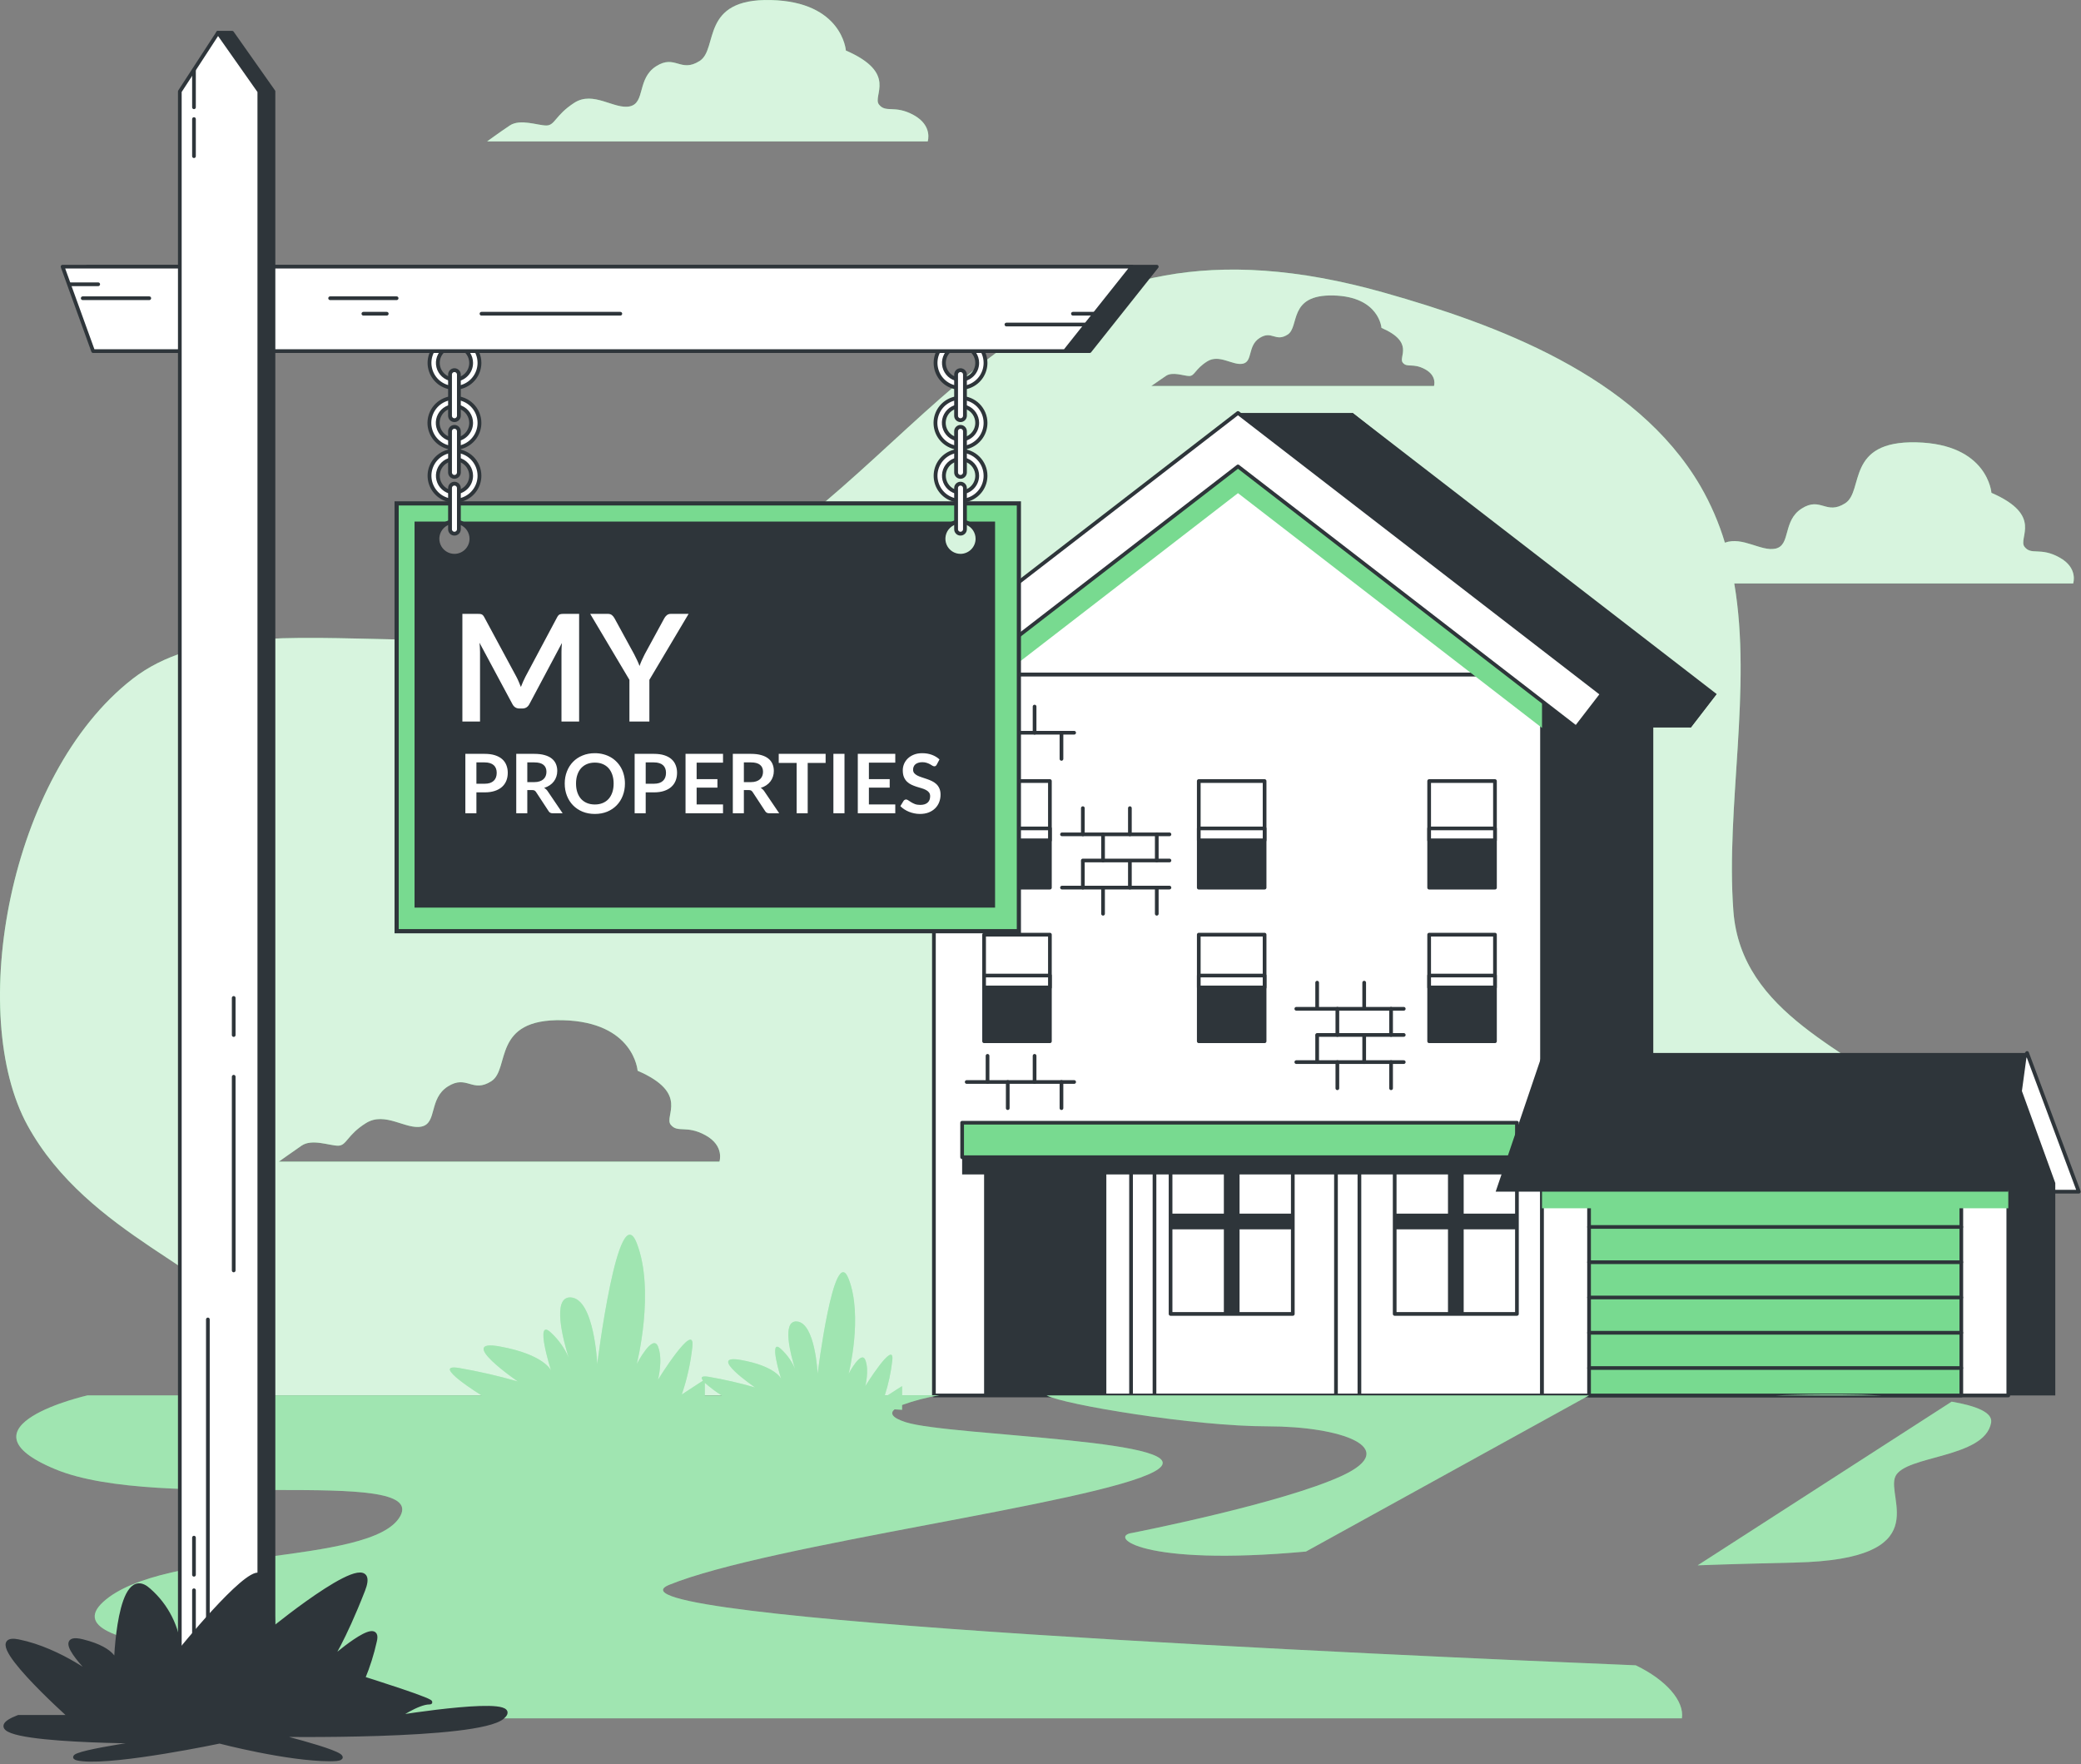 <svg width="499" height="423" viewBox="0 0 499 423" fill="none" xmlns="http://www.w3.org/2000/svg">
<rect x="0" y="0" width="499" height="423" fill="#808080" stroke="none"/>
<path d="M493.813 133.655C489.222 131.111 487.124 133.235 485.458 131.111C483.792 128.988 490.049 123.595 477.522 118.165C477.522 118.165 476.683 106.478 459.566 106.059C442.448 105.639 447.039 117.746 442.449 120.671C437.858 123.595 436.599 119.005 432.008 121.942C427.417 124.88 429.464 130.704 425.751 131.544C422.317 132.307 417.854 128.568 413.606 130.119C412.189 125.393 410.226 120.847 407.756 116.576C392.254 89.959 358.452 77.687 331.988 70.196C247.762 46.377 227.389 104.863 175.186 137.076C122.982 169.288 61.622 139.619 31.813 162.751C2.004 185.884 -7.941 243.352 6.608 269.855C21.156 296.357 53.33 304.992 58.303 317.697C63.275 330.401 61.724 334.56 61.724 334.56H452.139C455.191 334.56 463.254 318.218 464.856 315.039C473.86 296.968 474.953 279.037 459.146 265.15C443.886 251.746 417.498 243.314 415.641 218.402C413.784 193.489 420.168 165.168 415.857 139.899H497.119C497.119 139.899 498.404 136.16 493.813 133.655ZM172.515 278.515H66.874C66.874 278.515 69.799 276.43 72.304 274.7C74.81 272.971 78.981 274.7 81.066 274.7C83.152 274.7 83.152 272.157 87.756 269.283C92.359 266.409 97.357 270.949 101.109 270.109C104.86 269.27 102.787 263.433 107.378 260.508C111.969 257.583 113.228 262.174 117.819 259.236C122.41 256.299 117.819 244.192 134.936 244.612C152.053 245.031 152.893 256.731 152.893 256.731C165.419 262.148 159.149 267.579 160.828 269.664C162.507 271.75 164.58 269.664 169.183 272.208C173.787 274.751 172.515 278.515 172.515 278.515ZM343.853 92.553H276.058C276.058 92.553 277.927 91.281 279.542 90.15C281.157 89.018 283.828 90.15 285.163 90.15C286.499 90.15 286.511 88.534 289.449 86.665C292.387 84.796 295.617 87.733 298.033 87.199C300.449 86.665 299.101 82.913 302.052 81.031C305.002 79.149 305.803 82.1 308.754 80.23C311.704 78.361 308.754 70.578 319.741 70.845C330.729 71.112 331.263 78.615 331.263 78.615C339.3 82.1 335.281 85.584 336.35 86.932C337.418 88.28 338.766 86.932 341.716 88.534C344.667 90.137 343.853 92.553 343.853 92.553Z" fill="#78DA90"/>
<path d="M219.124 27.607C214.52 25.063 212.434 27.187 210.768 25.063C209.103 22.94 215.359 17.547 202.833 12.117C202.833 12.117 201.994 0.43 184.876 0.011C167.759 -0.409 172.35 11.698 167.759 14.623C163.168 17.547 161.909 12.957 157.318 15.894C152.728 18.832 154.775 24.656 151.049 25.496C147.323 26.335 142.287 21.681 137.696 24.656C133.105 27.632 133.092 30.087 131.007 30.087C128.921 30.087 124.75 28.421 122.245 30.087C119.739 31.753 116.814 33.902 116.814 33.902H222.455C222.455 33.902 223.714 30.15 219.124 27.607Z" fill="#78DA90"/>
<g opacity="0.7">
<path d="M493.813 133.655C489.222 131.111 487.124 133.235 485.458 131.111C483.792 128.988 490.049 123.595 477.522 118.165C477.522 118.165 476.683 106.478 459.566 106.059C442.448 105.639 447.039 117.746 442.449 120.671C437.858 123.595 436.599 119.005 432.008 121.942C427.417 124.88 429.464 130.704 425.751 131.544C422.317 132.307 417.854 128.568 413.606 130.119C412.189 125.393 410.226 120.847 407.756 116.576C392.254 89.959 358.452 77.687 331.988 70.196C247.762 46.377 227.389 104.863 175.186 137.076C122.982 169.288 61.622 139.619 31.813 162.751C2.004 185.884 -7.941 243.352 6.608 269.855C21.156 296.357 53.33 304.992 58.303 317.697C63.275 330.401 61.724 334.56 61.724 334.56H452.139C455.191 334.56 463.254 318.218 464.856 315.039C473.86 296.968 474.953 279.037 459.146 265.15C443.886 251.746 417.498 243.314 415.641 218.402C413.784 193.489 420.168 165.168 415.857 139.899H497.119C497.119 139.899 498.404 136.16 493.813 133.655ZM172.515 278.515H66.874C66.874 278.515 69.799 276.43 72.304 274.7C74.81 272.971 78.981 274.7 81.066 274.7C83.152 274.7 83.152 272.157 87.756 269.283C92.359 266.409 97.357 270.949 101.109 270.109C104.86 269.27 102.787 263.433 107.378 260.508C111.969 257.583 113.228 262.174 117.819 259.236C122.41 256.299 117.819 244.192 134.936 244.612C152.053 245.031 152.893 256.731 152.893 256.731C165.419 262.148 159.149 267.579 160.828 269.664C162.507 271.75 164.58 269.664 169.183 272.208C173.787 274.751 172.515 278.515 172.515 278.515ZM343.853 92.553H276.058C276.058 92.553 277.927 91.281 279.542 90.15C281.157 89.018 283.828 90.15 285.163 90.15C286.499 90.15 286.511 88.534 289.449 86.665C292.387 84.796 295.617 87.733 298.033 87.199C300.449 86.665 299.101 82.913 302.052 81.031C305.002 79.149 305.803 82.1 308.754 80.23C311.704 78.361 308.754 70.578 319.741 70.845C330.729 71.112 331.263 78.615 331.263 78.615C339.3 82.1 335.281 85.584 336.35 86.932C337.418 88.28 338.766 86.932 341.716 88.534C344.667 90.137 343.853 92.553 343.853 92.553Z" fill="white"/>
<path d="M219.124 27.607C214.52 25.063 212.434 27.187 210.768 25.063C209.103 22.94 215.359 17.547 202.833 12.117C202.833 12.117 201.994 0.43 184.876 0.011C167.759 -0.409 172.35 11.698 167.759 14.623C163.168 17.547 161.909 12.957 157.318 15.894C152.728 18.832 154.775 24.656 151.049 25.496C147.323 26.335 142.287 21.681 137.696 24.656C133.105 27.632 133.092 30.087 131.007 30.087C128.921 30.087 124.75 28.421 122.245 30.087C119.739 31.753 116.814 33.902 116.814 33.902H222.455C222.455 33.902 223.714 30.15 219.124 27.607Z" fill="white"/>
</g>
<path d="M486.068 252.471L498.48 285.726H490.023L481.566 259.796L486.068 252.471Z" fill="white" stroke="#2E353A" stroke-width="0.888" stroke-linecap="round" stroke-linejoin="round"/>
<path d="M492.834 334.585H381.038V277.46L484.835 261.602L492.834 283.653V334.585Z" fill="#2E353A"/>
<path d="M396.438 161.709H250.624V334.585H396.438V161.709Z" fill="#2E353A"/>
<path d="M241.645 175.685L235.439 167.648L324.345 99.014L411.622 166.402L405.429 174.439L324.345 111.833L241.645 175.685Z" fill="#2E353A"/>
<path d="M369.758 161.709H223.943V334.585H369.758V161.709Z" fill="white" stroke="#2E353A" stroke-width="0.888" stroke-linecap="round" stroke-linejoin="round"/>
<path d="M296.851 105.423L223.943 161.709H369.758L296.851 105.423Z" fill="white" stroke="#2E353A" stroke-width="0.888" stroke-linejoin="round"/>
<g style="mix-blend-mode:multiply">
<path d="M296.851 105.423L223.943 161.709V174.528L240.552 161.709L296.851 118.242L353.162 161.709L369.758 174.528V161.709L296.851 105.423Z" fill="#78DA90"/>
</g>
<path d="M481.567 277.46H369.758V334.585H481.567V277.46Z" fill="white" stroke="#2E353A" stroke-width="0.888" stroke-linecap="round" stroke-linejoin="round"/>
<path d="M470.299 277.46H381.038V334.585H470.299V277.46Z" fill="#78DA90" stroke="#2E353A" stroke-width="0.888" stroke-linecap="round" stroke-linejoin="round"/>
<g style="mix-blend-mode:multiply">
<path d="M481.567 277.46H369.758V289.707H481.567V277.46Z" fill="#78DA90"/>
</g>
<path d="M381.038 294.184H470.287" stroke="#2E353A" stroke-width="0.888" stroke-linecap="round" stroke-linejoin="round"/>
<path d="M381.038 302.64H470.287" stroke="#2E353A" stroke-width="0.888" stroke-linecap="round" stroke-linejoin="round"/>
<path d="M381.038 311.097H470.287" stroke="#2E353A" stroke-width="0.888" stroke-linecap="round" stroke-linejoin="round"/>
<path d="M381.038 319.554H470.287" stroke="#2E353A" stroke-width="0.888" stroke-linecap="round" stroke-linejoin="round"/>
<path d="M381.038 328.011H470.287" stroke="#2E353A" stroke-width="0.888" stroke-linecap="round" stroke-linejoin="round"/>
<path d="M265.287 270.694H235.974V334.585H265.287V270.694Z" fill="#2E353A"/>
<path d="M310 270.694H280.688V315.039H310V270.694Z" fill="white" stroke="#2E353A" stroke-width="0.888" stroke-linecap="round" stroke-linejoin="round"/>
<path d="M310 290.991H280.688V294.756H310V290.991Z" fill="#2E353A"/>
<path d="M297.232 270.694H293.468V315.039H297.232V270.694Z" fill="#2E353A"/>
<path d="M363.743 270.694H334.43V315.039H363.743V270.694Z" fill="white" stroke="#2E353A" stroke-width="0.888" stroke-linecap="round" stroke-linejoin="round"/>
<path d="M363.743 290.991H334.43V294.756H363.743V290.991Z" fill="#2E353A"/>
<path d="M350.975 270.694H347.211V315.039H350.975V270.694Z" fill="#2E353A"/>
<path d="M325.973 270.694H320.352V334.585H325.973V270.694Z" fill="white" stroke="#2E353A" stroke-width="0.888" stroke-linecap="round" stroke-linejoin="round"/>
<path d="M276.834 270.694H271.213V334.585H276.834V270.694Z" fill="white" stroke="#2E353A" stroke-width="0.888" stroke-linecap="round" stroke-linejoin="round"/>
<path d="M363.743 273.327H230.709V281.593H363.743V273.327Z" fill="#2E353A"/>
<path d="M363.743 269.194H230.709V277.46H363.743V269.194Z" fill="#78DA90" stroke="#2E353A" stroke-width="0.888" stroke-linecap="round" stroke-linejoin="round"/>
<path d="M214.151 175.685L207.945 167.648L296.851 99.014L384.128 166.402L377.935 174.439L296.851 111.833L214.151 175.685Z" fill="white" stroke="#2E353A" stroke-width="0.888" stroke-linejoin="round"/>
<path d="M481.566 285.726H358.643L369.923 252.471H486.068L481.566 285.726Z" fill="#2E353A"/>
<path d="M384.128 166.402H409.308L324.345 99.014H296.851L384.128 166.402Z" fill="#2E353A"/>
<path d="M377.936 174.439H405.43L411.623 166.401H384.129L377.936 174.439Z" fill="#2E353A"/>
<path d="M251.756 187.271H235.974V212.832H251.756V187.271Z" fill="white" stroke="#2E353A" stroke-width="0.888" stroke-linecap="round" stroke-linejoin="round"/>
<path d="M251.756 200.051H235.974V212.831H251.756V200.051Z" fill="#2E353A"/>
<path d="M251.756 198.627H235.974V201.476H251.756V198.627Z" fill="white" stroke="#2E353A" stroke-width="0.888" stroke-linecap="round" stroke-linejoin="round"/>
<path d="M251.756 224.1H235.974V249.661H251.756V224.1Z" fill="white" stroke="#2E353A" stroke-width="0.888" stroke-linecap="round" stroke-linejoin="round"/>
<path d="M251.756 236.753H235.974V249.648H251.756V236.753Z" fill="#2E353A"/>
<path d="M358.477 187.271H342.695V212.832H358.477V187.271Z" fill="white" stroke="#2E353A" stroke-width="0.888" stroke-linecap="round" stroke-linejoin="round"/>
<path d="M358.477 200.051H342.695V212.831H358.477V200.051Z" fill="#2E353A"/>
<path d="M358.477 224.1H342.695V249.661H358.477V224.1Z" fill="white" stroke="#2E353A" stroke-width="0.888" stroke-linecap="round" stroke-linejoin="round"/>
<path d="M358.477 235.328H342.695V249.648H358.477V235.328Z" fill="#2E353A"/>
<path d="M303.235 187.271H287.453V212.832H303.235V187.271Z" fill="white" stroke="#2E353A" stroke-width="0.888" stroke-linecap="round" stroke-linejoin="round"/>
<path d="M303.235 200.051H287.453V212.831H303.235V200.051Z" fill="#2E353A"/>
<path d="M303.235 224.1H287.453V249.661H303.235V224.1Z" fill="white" stroke="#2E353A" stroke-width="0.888" stroke-linecap="round" stroke-linejoin="round"/>
<path d="M303.235 235.328H287.453V249.648H303.235V235.328Z" fill="#2E353A"/>
<path d="M303.235 198.627H287.453V201.476H303.235V198.627Z" fill="white" stroke="#2E353A" stroke-width="0.888" stroke-linecap="round" stroke-linejoin="round"/>
<path d="M358.477 198.627H342.695V201.476H358.477V198.627Z" fill="white" stroke="#2E353A" stroke-width="0.888" stroke-linecap="round" stroke-linejoin="round"/>
<path d="M251.756 233.904H235.974V236.753H251.756V233.904Z" fill="white" stroke="#2E353A" stroke-width="0.888" stroke-linecap="round" stroke-linejoin="round"/>
<path d="M303.235 233.904H287.453V236.753H303.235V233.904Z" fill="white" stroke="#2E353A" stroke-width="0.888" stroke-linecap="round" stroke-linejoin="round"/>
<path d="M358.477 233.904H342.695V236.753H358.477V233.904Z" fill="white" stroke="#2E353A" stroke-width="0.888" stroke-linecap="round" stroke-linejoin="round"/>
<path d="M236.801 169.416V175.686" stroke="#2E353A" stroke-width="0.888" stroke-linecap="round" stroke-linejoin="round"/>
<path d="M248.08 169.416V175.686" stroke="#2E353A" stroke-width="0.888" stroke-linecap="round" stroke-linejoin="round"/>
<path d="M241.646 175.686V181.955" stroke="#2E353A" stroke-width="0.888" stroke-linecap="round" stroke-linejoin="round"/>
<path d="M254.528 175.686V181.955" stroke="#2E353A" stroke-width="0.888" stroke-linecap="round" stroke-linejoin="round"/>
<path d="M231.803 175.686H257.568" stroke="#2E353A" stroke-width="0.888" stroke-linecap="round" stroke-linejoin="round"/>
<path d="M236.801 253.158V259.428" stroke="#2E353A" stroke-width="0.888" stroke-linecap="round" stroke-linejoin="round"/>
<path d="M248.08 253.158V259.428" stroke="#2E353A" stroke-width="0.888" stroke-linecap="round" stroke-linejoin="round"/>
<path d="M241.646 259.428V265.697" stroke="#2E353A" stroke-width="0.888" stroke-linecap="round" stroke-linejoin="round"/>
<path d="M254.528 259.428V265.697" stroke="#2E353A" stroke-width="0.888" stroke-linecap="round" stroke-linejoin="round"/>
<path d="M231.803 259.428H257.568" stroke="#2E353A" stroke-width="0.888" stroke-linecap="round" stroke-linejoin="round"/>
<path d="M259.653 193.769V200.051" stroke="#2E353A" stroke-width="0.888" stroke-linecap="round" stroke-linejoin="round"/>
<path d="M270.934 193.769V200.051" stroke="#2E353A" stroke-width="0.888" stroke-linecap="round" stroke-linejoin="round"/>
<path d="M264.498 200.051V206.32" stroke="#2E353A" stroke-width="0.888" stroke-linecap="round" stroke-linejoin="round"/>
<path d="M277.381 200.051V206.32" stroke="#2E353A" stroke-width="0.888" stroke-linecap="round" stroke-linejoin="round"/>
<path d="M254.655 200.051H280.42" stroke="#2E353A" stroke-width="0.888" stroke-linecap="round" stroke-linejoin="round"/>
<path d="M259.653 206.32H280.42" stroke="#2E353A" stroke-width="0.888" stroke-linecap="round" stroke-linejoin="round"/>
<path d="M259.653 206.55V212.819" stroke="#2E353A" stroke-width="0.888" stroke-linecap="round" stroke-linejoin="round"/>
<path d="M270.934 206.55V212.819" stroke="#2E353A" stroke-width="0.888" stroke-linecap="round" stroke-linejoin="round"/>
<path d="M264.498 212.819V219.089" stroke="#2E353A" stroke-width="0.888" stroke-linecap="round" stroke-linejoin="round"/>
<path d="M277.381 212.819V219.089" stroke="#2E353A" stroke-width="0.888" stroke-linecap="round" stroke-linejoin="round"/>
<path d="M254.655 212.819H280.42" stroke="#2E353A" stroke-width="0.888" stroke-linecap="round" stroke-linejoin="round"/>
<path d="M315.838 235.608V241.878" stroke="#2E353A" stroke-width="0.888" stroke-linecap="round" stroke-linejoin="round"/>
<path d="M327.117 235.608V241.878" stroke="#2E353A" stroke-width="0.888" stroke-linecap="round" stroke-linejoin="round"/>
<path d="M320.683 241.878V248.147" stroke="#2E353A" stroke-width="0.888" stroke-linecap="round" stroke-linejoin="round"/>
<path d="M333.564 241.878V248.147" stroke="#2E353A" stroke-width="0.888" stroke-linecap="round" stroke-linejoin="round"/>
<path d="M310.84 241.878H336.605" stroke="#2E353A" stroke-width="0.888" stroke-linecap="round" stroke-linejoin="round"/>
<path d="M315.837 248.147H336.604" stroke="#2E353A" stroke-width="0.888" stroke-linecap="round" stroke-linejoin="round"/>
<path d="M315.837 248.389V254.658" stroke="#2E353A" stroke-width="0.888" stroke-linecap="round" stroke-linejoin="round"/>
<path d="M327.117 248.389V254.658" stroke="#2E353A" stroke-width="0.888" stroke-linecap="round" stroke-linejoin="round"/>
<path d="M320.683 254.658V260.928" stroke="#2E353A" stroke-width="0.888" stroke-linecap="round" stroke-linejoin="round"/>
<path d="M333.564 254.658V260.928" stroke="#2E353A" stroke-width="0.888" stroke-linecap="round" stroke-linejoin="round"/>
<path d="M310.84 254.658H336.605" stroke="#2E353A" stroke-width="0.888" stroke-linecap="round" stroke-linejoin="round"/>
<path d="M13.322 352.3C38.324 362.639 102.57 351.448 95.983 363.504C89.395 375.56 39.074 371.033 24.767 384.068C10.46 397.103 75.546 396.06 73.245 400.015C70.943 403.97 13.678 406.679 17.442 412.007H403.305C403.928 407.836 399.489 402.775 392.241 399.29C334.785 396.937 140.086 388.315 160.484 379.986C184.392 370.244 262.45 360.503 276.718 352.873C290.987 345.242 227.783 344.39 217.202 341.008C213.794 339.914 213.387 338.846 214.494 337.917L216.312 338.032V336.875C219.202 335.828 222.182 335.049 225.214 334.547H216.312V332.347L215.04 333.148L212.866 334.547H212.166C213.057 331.794 213.663 328.955 213.972 326.078C214.468 321.105 207.487 332.347 207.487 332.347C207.487 332.347 208.478 328.532 207.487 326.078C206.495 323.623 203.493 329.397 203.493 329.397C203.493 329.397 206.991 315.599 203.493 306.633C199.996 297.668 196.054 329.397 196.054 329.397C196.054 329.397 195.52 317.087 191.031 316.845C187.393 316.642 189.644 325.009 190.636 328.189C189.867 326.405 188.732 324.802 187.304 323.483C184.087 320.406 187.304 330.592 187.304 330.592C187.304 330.592 186.033 327.566 177.627 326.078C169.221 324.59 181.06 332.665 181.06 332.665C177.416 331.619 173.719 330.77 169.984 330.122C168.127 329.817 167.974 330.274 168.585 331.037L167.377 331.813L163.485 334.357C164.76 330.623 165.613 326.758 166.029 322.835C166.665 316.476 157.775 330.821 157.775 330.821C157.775 330.821 159.047 326.001 157.775 322.835C156.504 319.668 152.688 327.057 152.688 327.057C152.688 327.057 157.139 309.495 152.688 298.075C148.238 286.655 143.214 327.057 143.214 327.057C143.214 327.057 142.528 311.402 136.856 311.084C132.239 310.83 135.075 321.398 136.347 325.48C135.368 323.228 133.93 321.205 132.125 319.541C128.017 315.624 132.125 328.583 132.125 328.583C132.125 328.583 130.51 324.768 119.802 322.835C109.094 320.902 124.164 331.228 124.164 331.228C119.525 329.898 114.817 328.819 110.061 327.998C102.939 326.828 115.478 334.573 115.478 334.573H20.952C20.952 334.573 -11.655 341.974 13.322 352.3ZM169.005 331.546C170.281 332.676 171.646 333.701 173.087 334.611H169.005V331.546Z" fill="#78DA90"/>
<path d="M321.8 353.84C307.353 360.529 271.478 367.549 271.478 367.549C265.769 368.324 273.5 375.637 313.152 372.012L381.011 334.586H250.979C255.328 336.824 286.307 341.987 303.933 341.987C321.558 341.987 336.247 347.138 321.8 353.84Z" fill="#78DA90"/>
<path d="M425.687 334.586H451.324C438.455 334.09 425.687 334.586 425.687 334.586Z" fill="#78DA90"/>
<path d="M467.984 336.073L407.082 375.318C414.801 375.026 422.877 374.835 430.698 374.644C464.436 373.83 452.19 359.193 454.479 354.03C456.768 348.867 475.92 349.719 477.446 341.109C477.878 338.668 473.898 337.091 467.984 336.073Z" fill="#78DA90"/>
<g opacity="0.3">
<path d="M13.322 352.3C38.324 362.639 102.57 351.448 95.983 363.504C89.395 375.56 39.074 371.033 24.767 384.068C10.46 397.103 75.546 396.06 73.245 400.015C70.943 403.97 13.678 406.679 17.442 412.007H403.305C403.928 407.836 399.489 402.775 392.241 399.29C334.785 396.937 140.086 388.315 160.484 379.986C184.392 370.244 262.45 360.503 276.718 352.873C290.987 345.242 227.783 344.39 217.202 341.008C213.794 339.914 213.387 338.846 214.494 337.917L216.312 338.032V336.875C219.202 335.828 222.182 335.049 225.214 334.547H216.312V332.347L215.04 333.148L212.866 334.547H212.166C213.057 331.794 213.663 328.955 213.972 326.078C214.468 321.105 207.487 332.347 207.487 332.347C207.487 332.347 208.478 328.532 207.487 326.078C206.495 323.623 203.493 329.397 203.493 329.397C203.493 329.397 206.991 315.599 203.493 306.633C199.996 297.668 196.054 329.397 196.054 329.397C196.054 329.397 195.52 317.087 191.031 316.845C187.393 316.642 189.644 325.009 190.636 328.189C189.867 326.405 188.732 324.802 187.304 323.483C184.087 320.406 187.304 330.592 187.304 330.592C187.304 330.592 186.033 327.566 177.627 326.078C169.221 324.59 181.06 332.665 181.06 332.665C177.416 331.619 173.719 330.77 169.984 330.122C168.127 329.817 167.974 330.274 168.585 331.037L167.377 331.813L163.485 334.357C164.76 330.623 165.613 326.758 166.029 322.835C166.665 316.476 157.775 330.821 157.775 330.821C157.775 330.821 159.047 326.001 157.775 322.835C156.504 319.668 152.688 327.057 152.688 327.057C152.688 327.057 157.139 309.495 152.688 298.075C148.238 286.655 143.214 327.057 143.214 327.057C143.214 327.057 142.528 311.402 136.856 311.084C132.239 310.83 135.075 321.398 136.347 325.48C135.368 323.228 133.93 321.205 132.125 319.541C128.017 315.624 132.125 328.583 132.125 328.583C132.125 328.583 130.51 324.768 119.802 322.835C109.094 320.902 124.164 331.228 124.164 331.228C119.525 329.898 114.817 328.819 110.061 327.998C102.939 326.828 115.478 334.573 115.478 334.573H20.952C20.952 334.573 -11.655 341.974 13.322 352.3ZM169.005 331.546C170.281 332.676 171.646 333.701 173.087 334.611H169.005V331.546Z" fill="white"/>
<path d="M321.8 353.84C307.353 360.529 271.478 367.549 271.478 367.549C265.769 368.324 273.5 375.637 313.152 372.012L381.011 334.586H250.979C255.328 336.824 286.307 341.987 303.933 341.987C321.558 341.987 336.247 347.138 321.8 353.84Z" fill="white"/>
<path d="M425.687 334.586H451.324C438.455 334.09 425.687 334.586 425.687 334.586Z" fill="white"/>
<path d="M467.984 336.073L407.082 375.318C414.801 375.026 422.877 374.835 430.698 374.644C464.436 373.83 452.19 359.193 454.479 354.03C456.768 348.867 475.92 349.719 477.446 341.109C477.878 338.668 473.898 337.091 467.984 336.073Z" fill="white"/>
</g>
<path d="M95.106 120.696V223.272H244.316V120.696H95.106ZM108.968 133.299C108.153 133.299 107.357 133.057 106.679 132.605C106.001 132.152 105.473 131.508 105.161 130.755C104.85 130.002 104.768 129.174 104.927 128.375C105.086 127.575 105.478 126.841 106.055 126.265C106.631 125.689 107.365 125.296 108.164 125.137C108.964 124.978 109.792 125.06 110.545 125.372C111.298 125.684 111.941 126.212 112.394 126.889C112.847 127.567 113.088 128.364 113.088 129.179C113.088 130.271 112.654 131.319 111.882 132.092C111.109 132.865 110.061 133.299 108.968 133.299ZM230.315 133.299C229.5 133.299 228.703 133.057 228.026 132.605C227.348 132.152 226.82 131.508 226.508 130.755C226.196 130.002 226.115 129.174 226.274 128.375C226.433 127.575 226.825 126.841 227.401 126.265C227.977 125.689 228.712 125.296 229.511 125.137C230.31 124.978 231.139 125.06 231.892 125.372C232.644 125.684 233.288 126.212 233.741 126.889C234.193 127.567 234.435 128.364 234.435 129.179C234.432 130.27 233.997 131.316 233.225 132.088C232.453 132.86 231.407 133.296 230.315 133.299Z" fill="#78DA90" stroke="#2E353A" stroke-miterlimit="10"/>
<path d="M234.435 129.179C234.435 129.994 234.193 130.79 233.74 131.468C233.287 132.146 232.644 132.674 231.891 132.986C231.138 133.297 230.31 133.379 229.51 133.22C228.711 133.061 227.977 132.669 227.401 132.092C226.824 131.516 226.432 130.782 226.273 129.983C226.114 129.183 226.196 128.355 226.508 127.602C226.819 126.849 227.348 126.206 228.025 125.753C228.703 125.3 229.499 125.059 230.314 125.059H108.968C109.782 125.059 110.579 125.3 111.257 125.753C111.934 126.206 112.462 126.849 112.774 127.602C113.086 128.355 113.168 129.183 113.009 129.983C112.85 130.782 112.457 131.516 111.881 132.092C111.305 132.669 110.571 133.061 109.771 133.22C108.972 133.379 108.144 133.297 107.391 132.986C106.638 132.674 105.994 132.146 105.542 131.468C105.089 130.79 104.847 129.994 104.847 129.179C104.847 128.086 105.281 127.038 106.054 126.265C106.827 125.493 107.875 125.059 108.968 125.059H99.404V217.614H238.606V125.059H230.314C231.407 125.059 232.455 125.493 233.228 126.265C234 127.038 234.435 128.086 234.435 129.179Z" fill="#2E353A"/>
<path d="M108.967 81.019C107.783 81.021 106.626 81.374 105.643 82.034C104.66 82.694 103.894 83.63 103.443 84.725C102.991 85.82 102.874 87.024 103.107 88.185C103.339 89.346 103.911 90.412 104.749 91.248C105.587 92.085 106.655 92.654 107.816 92.884C108.978 93.114 110.181 92.995 111.275 92.541C112.369 92.087 113.304 91.32 113.961 90.335C114.619 89.35 114.97 88.192 114.97 87.008C114.97 86.221 114.814 85.441 114.513 84.713C114.211 83.986 113.768 83.325 113.211 82.768C112.653 82.212 111.992 81.771 111.263 81.471C110.535 81.171 109.755 81.017 108.967 81.019ZM108.967 91.001C108.178 90.999 107.407 90.763 106.752 90.322C106.097 89.882 105.587 89.257 105.287 88.528C104.987 87.798 104.91 86.995 105.065 86.222C105.221 85.448 105.602 84.737 106.161 84.18C106.72 83.623 107.431 83.244 108.206 83.091C108.98 82.938 109.782 83.018 110.511 83.32C111.24 83.623 111.863 84.135 112.301 84.791C112.739 85.448 112.973 86.219 112.973 87.008C112.977 87.537 112.875 88.06 112.676 88.549C112.476 89.038 112.181 89.483 111.809 89.857C111.437 90.232 110.994 90.529 110.506 90.732C110.018 90.935 109.495 91.04 108.967 91.04V91.001Z" fill="white" stroke="#2E353A" stroke-width="0.917" stroke-linecap="round" stroke-linejoin="round"/>
<path d="M108.967 95.402C107.78 95.402 106.619 95.755 105.631 96.415C104.644 97.075 103.874 98.013 103.421 99.111C102.967 100.208 102.848 101.416 103.081 102.581C103.314 103.745 103.887 104.815 104.727 105.654C105.568 106.493 106.639 107.063 107.804 107.294C108.969 107.524 110.177 107.403 111.273 106.947C112.37 106.49 113.306 105.719 113.964 104.73C114.622 103.742 114.972 102.58 114.97 101.392C114.97 100.604 114.814 99.825 114.513 99.097C114.211 98.37 113.768 97.709 113.211 97.152C112.653 96.596 111.992 96.155 111.263 95.855C110.535 95.554 109.755 95.401 108.967 95.402ZM108.967 105.398C108.175 105.398 107.401 105.163 106.742 104.723C106.083 104.283 105.57 103.657 105.266 102.925C104.963 102.193 104.884 101.388 105.038 100.611C105.193 99.834 105.574 99.12 106.135 98.559C106.695 97.999 107.409 97.618 108.186 97.463C108.963 97.309 109.768 97.388 110.5 97.691C111.232 97.994 111.858 98.508 112.298 99.167C112.738 99.825 112.973 100.6 112.973 101.392C112.973 102.455 112.551 103.473 111.8 104.225C111.049 104.976 110.03 105.398 108.967 105.398Z" fill="white" stroke="#2E353A" stroke-width="0.917" stroke-linecap="round" stroke-linejoin="round"/>
<path d="M108.968 108.081C107.784 108.084 106.627 108.437 105.644 109.097C104.661 109.756 103.895 110.693 103.444 111.787C102.992 112.882 102.875 114.086 103.108 115.247C103.34 116.408 103.912 117.474 104.75 118.311C105.588 119.147 106.656 119.716 107.817 119.946C108.979 120.176 110.182 120.057 111.276 119.603C112.37 119.15 113.305 118.382 113.962 117.397C114.62 116.413 114.971 115.255 114.971 114.071C114.971 113.283 114.815 112.503 114.514 111.776C114.212 111.048 113.769 110.387 113.212 109.831C112.654 109.275 111.993 108.834 111.264 108.533C110.536 108.233 109.756 108.079 108.968 108.081ZM108.968 118.064C108.179 118.061 107.408 117.825 106.753 117.385C106.098 116.945 105.588 116.32 105.288 115.59C104.988 114.86 104.911 114.058 105.066 113.284C105.222 112.51 105.603 111.8 106.162 111.243C106.721 110.686 107.432 110.307 108.207 110.153C108.981 110 109.783 110.08 110.512 110.383C111.241 110.685 111.864 111.197 112.302 111.854C112.74 112.51 112.974 113.282 112.974 114.071C112.971 115.131 112.547 116.147 111.796 116.895C111.045 117.644 110.028 118.064 108.968 118.064Z" fill="white" stroke="#2E353A" stroke-width="0.917" stroke-linecap="round" stroke-linejoin="round"/>
<path d="M108.968 100.743C108.688 100.743 108.419 100.632 108.221 100.434C108.023 100.236 107.912 99.968 107.912 99.688V89.806C107.912 89.527 108.023 89.258 108.221 89.06C108.419 88.862 108.688 88.751 108.968 88.751C109.249 88.751 109.519 88.862 109.719 89.059C109.918 89.257 110.033 89.525 110.036 89.806V99.688C110.033 99.969 109.918 100.237 109.719 100.435C109.519 100.632 109.249 100.743 108.968 100.743Z" fill="white" stroke="#2E353A" stroke-width="0.917" stroke-linecap="round" stroke-linejoin="round"/>
<path d="M108.968 114.338C108.688 114.338 108.419 114.227 108.221 114.029C108.023 113.831 107.912 113.562 107.912 113.282V103.401C107.912 103.121 108.023 102.853 108.221 102.655C108.419 102.457 108.688 102.346 108.968 102.346C109.249 102.346 109.519 102.456 109.719 102.654C109.918 102.852 110.033 103.12 110.036 103.401V113.282C110.033 113.564 109.918 113.832 109.719 114.03C109.519 114.227 109.249 114.338 108.968 114.338Z" fill="white" stroke="#2E353A" stroke-width="0.917" stroke-linecap="round" stroke-linejoin="round"/>
<path d="M108.968 127.958C108.688 127.958 108.419 127.847 108.221 127.649C108.023 127.451 107.912 127.182 107.912 126.903V117.021C107.912 116.883 107.939 116.745 107.992 116.617C108.045 116.489 108.123 116.373 108.221 116.275C108.319 116.177 108.436 116.099 108.564 116.046C108.692 115.993 108.829 115.966 108.968 115.966C109.249 115.966 109.519 116.077 109.719 116.274C109.918 116.472 110.033 116.74 110.036 117.021V126.903C110.033 127.184 109.918 127.452 109.719 127.65C109.519 127.847 109.249 127.958 108.968 127.958Z" fill="white" stroke="#2E353A" stroke-width="0.917" stroke-linecap="round" stroke-linejoin="round"/>
<path d="M230.315 81.019C229.131 81.021 227.974 81.374 226.991 82.034C226.007 82.694 225.242 83.63 224.79 84.725C224.339 85.82 224.222 87.024 224.455 88.185C224.687 89.346 225.259 90.412 226.097 91.248C226.935 92.085 228.002 92.654 229.164 92.884C230.325 93.114 231.529 92.995 232.623 92.541C233.717 92.087 234.651 91.32 235.309 90.335C235.966 89.35 236.317 88.192 236.317 87.008C236.317 86.221 236.162 85.441 235.86 84.713C235.558 83.986 235.116 83.325 234.559 82.768C234.001 82.212 233.339 81.771 232.611 81.471C231.883 81.171 231.103 81.017 230.315 81.019ZM230.315 91.001C229.526 90.999 228.755 90.763 228.1 90.322C227.445 89.882 226.935 89.257 226.635 88.528C226.335 87.798 226.257 86.995 226.413 86.222C226.568 85.448 226.95 84.737 227.509 84.18C228.068 83.623 228.779 83.244 229.553 83.091C230.328 82.938 231.13 83.018 231.859 83.32C232.588 83.623 233.211 84.135 233.649 84.791C234.087 85.448 234.321 86.219 234.321 87.008C234.324 87.537 234.223 88.06 234.023 88.549C233.823 89.038 233.529 89.483 233.157 89.857C232.784 90.232 232.341 90.529 231.854 90.732C231.366 90.935 230.843 91.04 230.315 91.04V91.001Z" fill="white" stroke="#2E353A" stroke-width="0.917" stroke-linecap="round" stroke-linejoin="round"/>
<path d="M230.315 95.402C229.127 95.402 227.966 95.755 226.979 96.415C225.991 97.075 225.222 98.013 224.768 99.111C224.314 100.208 224.196 101.416 224.429 102.581C224.661 103.745 225.234 104.815 226.075 105.654C226.916 106.493 227.987 107.063 229.152 107.294C230.317 107.524 231.524 107.403 232.621 106.947C233.717 106.49 234.654 105.719 235.312 104.73C235.97 103.742 236.32 102.58 236.317 101.392C236.317 100.604 236.162 99.825 235.86 99.097C235.558 98.37 235.116 97.709 234.559 97.152C234.001 96.596 233.339 96.155 232.611 95.855C231.883 95.554 231.103 95.401 230.315 95.402ZM230.315 105.398C229.523 105.398 228.748 105.163 228.089 104.723C227.431 104.283 226.917 103.657 226.614 102.925C226.311 102.193 226.231 101.388 226.386 100.611C226.541 99.834 226.922 99.12 227.482 98.559C228.043 97.999 228.756 97.618 229.533 97.463C230.311 97.309 231.116 97.388 231.848 97.691C232.58 97.994 233.206 98.508 233.646 99.167C234.086 99.825 234.321 100.6 234.321 101.392C234.321 101.918 234.217 102.439 234.016 102.925C233.815 103.411 233.52 103.853 233.148 104.225C232.776 104.597 232.334 104.892 231.848 105.093C231.362 105.294 230.841 105.398 230.315 105.398Z" fill="white" stroke="#2E353A" stroke-width="0.917" stroke-linecap="round" stroke-linejoin="round"/>
<path d="M230.315 108.081C229.131 108.084 227.974 108.437 226.991 109.097C226.007 109.756 225.242 110.693 224.79 111.787C224.339 112.882 224.222 114.086 224.455 115.247C224.687 116.408 225.259 117.474 226.097 118.311C226.935 119.147 228.002 119.716 229.164 119.946C230.325 120.176 231.529 120.057 232.623 119.603C233.717 119.15 234.651 118.382 235.309 117.397C235.966 116.413 236.317 115.255 236.317 114.071C236.317 113.283 236.162 112.503 235.86 111.776C235.558 111.048 235.116 110.387 234.559 109.831C234.001 109.275 233.339 108.834 232.611 108.533C231.883 108.233 231.103 108.079 230.315 108.081ZM230.315 118.064C229.526 118.061 228.755 117.825 228.1 117.385C227.445 116.945 226.935 116.32 226.635 115.59C226.335 114.86 226.257 114.058 226.413 113.284C226.568 112.51 226.95 111.8 227.509 111.243C228.068 110.686 228.779 110.307 229.553 110.153C230.328 110 231.13 110.08 231.859 110.383C232.588 110.685 233.211 111.197 233.649 111.854C234.087 112.51 234.321 113.282 234.321 114.071C234.317 115.131 233.894 116.147 233.143 116.895C232.392 117.644 231.375 118.064 230.315 118.064Z" fill="white" stroke="#2E353A" stroke-width="0.917" stroke-linecap="round" stroke-linejoin="round"/>
<path d="M230.314 100.743C230.034 100.743 229.766 100.632 229.568 100.434C229.37 100.236 229.259 99.968 229.259 99.688V89.806C229.259 89.527 229.37 89.258 229.568 89.06C229.766 88.862 230.034 88.751 230.314 88.751C230.595 88.751 230.865 88.862 231.065 89.059C231.265 89.257 231.379 89.525 231.383 89.806V99.688C231.379 99.969 231.265 100.237 231.065 100.435C230.865 100.632 230.595 100.743 230.314 100.743Z" fill="white" stroke="#2E353A" stroke-width="0.917" stroke-linecap="round" stroke-linejoin="round"/>
<path d="M230.314 114.338C230.034 114.338 229.766 114.227 229.568 114.029C229.37 113.831 229.259 113.562 229.259 113.282V103.401C229.259 103.121 229.37 102.853 229.568 102.655C229.766 102.457 230.034 102.346 230.314 102.346C230.595 102.346 230.865 102.456 231.065 102.654C231.265 102.852 231.379 103.12 231.383 103.401V113.282C231.379 113.564 231.265 113.832 231.065 114.03C230.865 114.227 230.595 114.338 230.314 114.338Z" fill="white" stroke="#2E353A" stroke-width="0.917" stroke-linecap="round" stroke-linejoin="round"/>
<path d="M230.314 127.958C230.034 127.958 229.766 127.847 229.568 127.649C229.37 127.451 229.259 127.182 229.259 126.903V117.021C229.259 116.883 229.286 116.745 229.339 116.617C229.392 116.489 229.47 116.373 229.568 116.275C229.666 116.177 229.782 116.099 229.91 116.046C230.038 115.993 230.176 115.966 230.314 115.966C230.595 115.966 230.865 116.077 231.065 116.274C231.265 116.472 231.379 116.74 231.383 117.021V126.903C231.379 127.184 231.265 127.452 231.065 127.65C230.865 127.847 230.595 127.958 230.314 127.958Z" fill="white" stroke="#2E353A" stroke-width="0.917" stroke-linecap="round" stroke-linejoin="round"/>
<path d="M261.293 84.185H28.265L20.939 63.94H277.38L261.293 84.185Z" fill="#2E353A" stroke="#2E353A" stroke-width="0.888" stroke-linecap="round" stroke-linejoin="round"/>
<path d="M255.355 84.185H22.327L15.002 63.94H271.455L255.355 84.185Z" fill="white" stroke="#2E353A" stroke-width="0.888" stroke-linecap="round" stroke-linejoin="round"/>
<path d="M65.578 405.776H46.515L52.276 7.845H55.658L65.578 21.923V405.776Z" fill="#2E353A" stroke="#2E353A" stroke-width="0.888" stroke-linecap="round" stroke-linejoin="round"/>
<path d="M62.182 405.776H43.119V21.923L52.276 7.845L62.182 21.923V405.776Z" fill="white" stroke="#2E353A" stroke-width="0.888" stroke-linecap="round" stroke-linejoin="round"/>
<path d="M138.867 147.185V173H134.636V156.326C134.636 155.659 134.672 154.939 134.743 154.166L126.942 168.823C126.573 169.525 126.007 169.876 125.246 169.876H124.567C123.805 169.876 123.24 169.525 122.871 168.823L114.98 154.112C115.016 154.505 115.046 154.892 115.07 155.272C115.093 155.653 115.105 156.004 115.105 156.326V173H110.874V147.185H114.498C114.713 147.185 114.897 147.191 115.052 147.203C115.206 147.215 115.343 147.245 115.462 147.292C115.593 147.34 115.706 147.417 115.802 147.524C115.909 147.632 116.01 147.774 116.105 147.953L123.835 162.288C124.038 162.669 124.222 163.062 124.389 163.467C124.567 163.871 124.74 164.288 124.906 164.716C125.073 164.276 125.246 163.854 125.424 163.449C125.603 163.032 125.793 162.634 125.995 162.253L133.618 147.953C133.714 147.774 133.815 147.632 133.922 147.524C134.029 147.417 134.142 147.34 134.261 147.292C134.392 147.245 134.535 147.215 134.69 147.203C134.844 147.191 135.029 147.185 135.243 147.185H138.867ZM155.713 163.003V173H150.929V163.003L141.52 147.185H145.751C146.168 147.185 146.495 147.286 146.733 147.489C146.983 147.691 147.192 147.947 147.358 148.256L152.071 156.879C152.345 157.391 152.583 157.873 152.785 158.325C153 158.777 153.19 159.23 153.357 159.682C153.511 159.23 153.69 158.777 153.892 158.325C154.094 157.873 154.327 157.391 154.588 156.879L159.284 148.256C159.415 147.995 159.611 147.751 159.873 147.524C160.135 147.298 160.468 147.185 160.872 147.185H165.121L155.713 163.003Z" fill="white"/>
<path d="M116.219 187.914C116.705 187.914 117.128 187.855 117.49 187.737C117.851 187.612 118.15 187.438 118.387 187.215C118.63 186.985 118.81 186.709 118.929 186.387C119.047 186.058 119.106 185.694 119.106 185.293C119.106 184.912 119.047 184.567 118.929 184.258C118.81 183.949 118.633 183.686 118.396 183.47C118.16 183.253 117.861 183.089 117.5 182.977C117.138 182.859 116.711 182.8 116.219 182.8H114.238V187.914H116.219ZM116.219 180.75C117.171 180.75 117.996 180.861 118.692 181.085C119.389 181.308 119.963 181.62 120.417 182.021C120.87 182.422 121.205 182.901 121.422 183.46C121.645 184.018 121.757 184.629 121.757 185.293C121.757 185.983 121.642 186.617 121.412 187.195C121.182 187.766 120.837 188.259 120.377 188.673C119.917 189.087 119.339 189.409 118.643 189.639C117.953 189.869 117.145 189.984 116.219 189.984H114.238V195H111.587V180.75H116.219ZM128.097 187.53C128.596 187.53 129.029 187.467 129.397 187.343C129.772 187.218 130.077 187.047 130.314 186.83C130.557 186.607 130.738 186.344 130.856 186.042C130.974 185.74 131.033 185.408 131.033 185.046C131.033 184.324 130.794 183.769 130.314 183.381C129.841 182.993 129.115 182.8 128.136 182.8H126.441V187.53H128.097ZM134.916 195H132.521C132.068 195 131.74 194.823 131.536 194.468L128.54 189.905C128.428 189.734 128.304 189.613 128.166 189.54C128.034 189.468 127.837 189.432 127.574 189.432H126.441V195H123.79V180.75H128.136C129.102 180.75 129.93 180.852 130.619 181.055C131.316 181.252 131.884 181.531 132.324 181.893C132.771 182.254 133.1 182.688 133.31 183.194C133.52 183.693 133.625 184.245 133.625 184.849C133.625 185.329 133.553 185.782 133.408 186.209C133.27 186.636 133.067 187.024 132.797 187.372C132.535 187.72 132.206 188.026 131.812 188.289C131.424 188.552 130.981 188.758 130.481 188.91C130.652 189.008 130.81 189.126 130.955 189.264C131.099 189.396 131.23 189.553 131.349 189.737L134.916 195ZM149.853 187.875C149.853 188.919 149.679 189.889 149.33 190.782C148.989 191.669 148.503 192.438 147.872 193.088C147.241 193.739 146.482 194.248 145.595 194.616C144.708 194.977 143.723 195.158 142.639 195.158C141.561 195.158 140.579 194.977 139.692 194.616C138.805 194.248 138.043 193.739 137.406 193.088C136.775 192.438 136.286 191.669 135.937 190.782C135.589 189.889 135.415 188.919 135.415 187.875C135.415 186.83 135.589 185.864 135.937 184.977C136.286 184.084 136.775 183.312 137.406 182.662C138.043 182.011 138.805 181.505 139.692 181.144C140.579 180.776 141.561 180.592 142.639 180.592C143.362 180.592 144.042 180.677 144.679 180.848C145.316 181.012 145.901 181.249 146.433 181.558C146.965 181.86 147.442 182.231 147.862 182.671C148.289 183.105 148.65 183.591 148.946 184.13C149.242 184.669 149.465 185.253 149.616 185.884C149.774 186.515 149.853 187.178 149.853 187.875ZM147.143 187.875C147.143 187.093 147.037 186.393 146.827 185.776C146.617 185.152 146.318 184.623 145.93 184.189C145.543 183.755 145.07 183.424 144.511 183.194C143.959 182.964 143.335 182.849 142.639 182.849C141.942 182.849 141.315 182.964 140.757 183.194C140.205 183.424 139.732 183.755 139.337 184.189C138.95 184.623 138.651 185.152 138.441 185.776C138.23 186.393 138.125 187.093 138.125 187.875C138.125 188.657 138.23 189.36 138.441 189.984C138.651 190.601 138.95 191.127 139.337 191.561C139.732 191.988 140.205 192.316 140.757 192.546C141.315 192.776 141.942 192.891 142.639 192.891C143.335 192.891 143.959 192.776 144.511 192.546C145.07 192.316 145.543 191.988 145.93 191.561C146.318 191.127 146.617 190.601 146.827 189.984C147.037 189.36 147.143 188.657 147.143 187.875ZM156.813 187.914C157.299 187.914 157.723 187.855 158.084 187.737C158.445 187.612 158.744 187.438 158.981 187.215C159.224 186.985 159.404 186.709 159.523 186.387C159.641 186.058 159.7 185.694 159.7 185.293C159.7 184.912 159.641 184.567 159.523 184.258C159.404 183.949 159.227 183.686 158.991 183.47C158.754 183.253 158.455 183.089 158.094 182.977C157.732 182.859 157.305 182.8 156.813 182.8H154.832V187.914H156.813ZM156.813 180.75C157.765 180.75 158.59 180.861 159.286 181.085C159.983 181.308 160.558 181.62 161.011 182.021C161.464 182.422 161.799 182.901 162.016 183.46C162.239 184.018 162.351 184.629 162.351 185.293C162.351 185.983 162.236 186.617 162.006 187.195C161.776 187.766 161.431 188.259 160.971 188.673C160.512 189.087 159.933 189.409 159.237 189.639C158.547 189.869 157.739 189.984 156.813 189.984H154.832V195H152.181V180.75H156.813ZM167.045 182.859V186.81H172.032V188.85H167.045V192.881H173.372V195H164.384V180.75H173.372V182.859H167.045ZM180.028 187.53C180.527 187.53 180.961 187.467 181.329 187.343C181.703 187.218 182.009 187.047 182.245 186.83C182.488 186.607 182.669 186.344 182.787 186.042C182.905 185.74 182.965 185.408 182.965 185.046C182.965 184.324 182.725 183.769 182.245 183.381C181.772 182.993 181.046 182.8 180.067 182.8H178.372V187.53H180.028ZM186.847 195H184.453C183.999 195 183.671 194.823 183.467 194.468L180.471 189.905C180.36 189.734 180.235 189.613 180.097 189.54C179.965 189.468 179.768 189.432 179.505 189.432H178.372V195H175.721V180.75H180.067C181.033 180.75 181.861 180.852 182.551 181.055C183.247 181.252 183.815 181.531 184.256 181.893C184.702 182.254 185.031 182.688 185.241 183.194C185.451 183.693 185.556 184.245 185.556 184.849C185.556 185.329 185.484 185.782 185.34 186.209C185.202 186.636 184.998 187.024 184.729 187.372C184.466 187.72 184.137 188.026 183.743 188.289C183.355 188.552 182.912 188.758 182.413 188.91C182.584 189.008 182.741 189.126 182.886 189.264C183.03 189.396 183.162 189.553 183.28 189.737L186.847 195ZM197.974 182.928H193.677V195H191.026V182.928H186.73V180.75H197.974V182.928ZM202.5 195H199.839V180.75H202.5V195ZM208.351 182.859V186.81H213.338V188.85H208.351V192.881H214.678V195H205.69V180.75H214.678V182.859H208.351ZM224.616 183.342C224.537 183.48 224.452 183.581 224.36 183.647C224.274 183.706 224.166 183.736 224.034 183.736C223.896 183.736 223.745 183.686 223.581 183.588C223.423 183.483 223.233 183.368 223.009 183.243C222.786 183.118 222.523 183.006 222.221 182.908C221.925 182.803 221.574 182.75 221.167 182.75C220.799 182.75 220.477 182.796 220.201 182.888C219.925 182.974 219.692 183.095 219.501 183.253C219.317 183.411 219.179 183.601 219.087 183.824C218.995 184.041 218.949 184.281 218.949 184.544C218.949 184.879 219.041 185.158 219.225 185.382C219.416 185.605 219.665 185.795 219.974 185.953C220.283 186.111 220.634 186.252 221.029 186.377C221.423 186.502 221.827 186.636 222.241 186.781C222.655 186.919 223.059 187.083 223.453 187.274C223.847 187.458 224.199 187.694 224.507 187.983C224.816 188.266 225.063 188.614 225.247 189.028C225.437 189.442 225.532 189.944 225.532 190.536C225.532 191.18 225.421 191.784 225.197 192.349C224.98 192.907 224.659 193.397 224.231 193.817C223.811 194.231 223.295 194.56 222.684 194.803C222.073 195.039 221.374 195.158 220.585 195.158C220.132 195.158 219.685 195.112 219.245 195.02C218.805 194.934 218.381 194.809 217.974 194.645C217.573 194.481 217.195 194.284 216.84 194.054C216.485 193.824 216.17 193.568 215.894 193.285L216.673 192.014C216.738 191.922 216.824 191.846 216.929 191.787C217.034 191.722 217.146 191.689 217.264 191.689C217.428 191.689 217.606 191.758 217.796 191.896C217.987 192.027 218.213 192.175 218.476 192.339C218.739 192.503 219.044 192.655 219.393 192.792C219.747 192.924 220.171 192.99 220.664 192.99C221.419 192.99 222.004 192.812 222.418 192.457C222.832 192.096 223.039 191.58 223.039 190.91C223.039 190.536 222.944 190.23 222.753 189.994C222.569 189.757 222.323 189.56 222.014 189.402C221.705 189.238 221.354 189.1 220.96 188.988C220.565 188.877 220.165 188.755 219.757 188.624C219.35 188.492 218.949 188.335 218.555 188.151C218.161 187.967 217.809 187.727 217.5 187.431C217.192 187.136 216.942 186.768 216.752 186.328C216.568 185.881 216.476 185.332 216.476 184.682C216.476 184.163 216.577 183.657 216.781 183.164C216.991 182.671 217.294 182.234 217.688 181.853C218.082 181.472 218.568 181.167 219.146 180.937C219.724 180.707 220.388 180.592 221.137 180.592C221.978 180.592 222.753 180.723 223.463 180.986C224.172 181.249 224.777 181.617 225.276 182.09L224.616 183.342Z" fill="white"/>
<path d="M46.514 405.775V381.295" stroke="#2E353A" stroke-width="0.888" stroke-linecap="round" stroke-linejoin="round"/>
<path d="M49.846 405.775V316.361" stroke="#2E353A" stroke-width="0.888" stroke-linecap="round" stroke-linejoin="round"/>
<path d="M46.514 377.582V368.68" stroke="#2E353A" stroke-width="0.888" stroke-linecap="round" stroke-linejoin="round"/>
<path d="M56.039 248.172V239.271" stroke="#2E353A" stroke-width="0.888" stroke-linecap="round" stroke-linejoin="round"/>
<path d="M46.514 25.725V16.823" stroke="#2E353A" stroke-width="0.888" stroke-linecap="round" stroke-linejoin="round"/>
<path d="M46.514 37.45V28.548" stroke="#2E353A" stroke-width="0.888" stroke-linecap="round" stroke-linejoin="round"/>
<path d="M56.039 304.611V258.168" stroke="#2E353A" stroke-width="0.888" stroke-linecap="round" stroke-linejoin="round"/>
<path d="M16.871 68.162H23.548" stroke="#2E353A" stroke-width="0.888" stroke-linecap="round" stroke-linejoin="round"/>
<path d="M19.834 71.507H35.794" stroke="#2E353A" stroke-width="0.888" stroke-linecap="round" stroke-linejoin="round"/>
<path d="M79.159 71.507H95.106" stroke="#2E353A" stroke-width="0.888" stroke-linecap="round" stroke-linejoin="round"/>
<path d="M87.133 75.22H92.741" stroke="#2E353A" stroke-width="0.888" stroke-linecap="round" stroke-linejoin="round"/>
<path d="M115.453 75.22H148.747" stroke="#2E353A" stroke-width="0.888" stroke-linecap="round" stroke-linejoin="round"/>
<path d="M262.845 75.22H257.275" stroke="#2E353A" stroke-width="0.888" stroke-linecap="round" stroke-linejoin="round"/>
<path d="M260.238 77.814H241.327" stroke="#2E353A" stroke-width="0.888" stroke-linecap="round" stroke-linejoin="round"/>
<path d="M4.421 411.663H16.896C16.896 411.663 -5.753 391.469 4.421 393.529C14.594 395.589 23.496 402.761 23.496 402.761C23.496 402.761 11.466 391.443 19.783 393.503C28.1 395.564 27.756 398.972 27.756 398.972C27.756 398.972 28.405 374.517 35.743 381.27C40.003 384.994 42.633 390.24 43.068 395.881C43.068 395.881 58.748 376.488 62.144 377.556C65.539 378.624 65.539 390.489 65.539 390.489C65.539 390.489 91.876 369.023 87.094 381.27C82.313 393.516 79.121 398.12 79.121 398.12C79.121 398.12 91.482 387.196 89.905 393.503C89.232 396.548 88.291 399.526 87.094 402.405C87.094 402.405 105.687 408.23 102.94 408.217C100.193 408.204 95.068 411.74 95.068 411.74C95.068 411.74 126.467 406.653 120.502 411.74C114.538 416.827 65.514 415.975 65.514 415.975C65.514 415.975 89.46 421.837 79.159 421.837C68.858 421.837 52.657 417.59 52.657 417.59C52.657 417.59 28.494 422.676 19.834 421.837C11.173 420.998 35.794 417.59 35.794 417.59C35.794 417.59 -11.056 417.64 4.421 411.663Z" fill="#2E353A" stroke="#2E353A" stroke-width="0.917" stroke-linecap="round" stroke-linejoin="round"/>
</svg>
